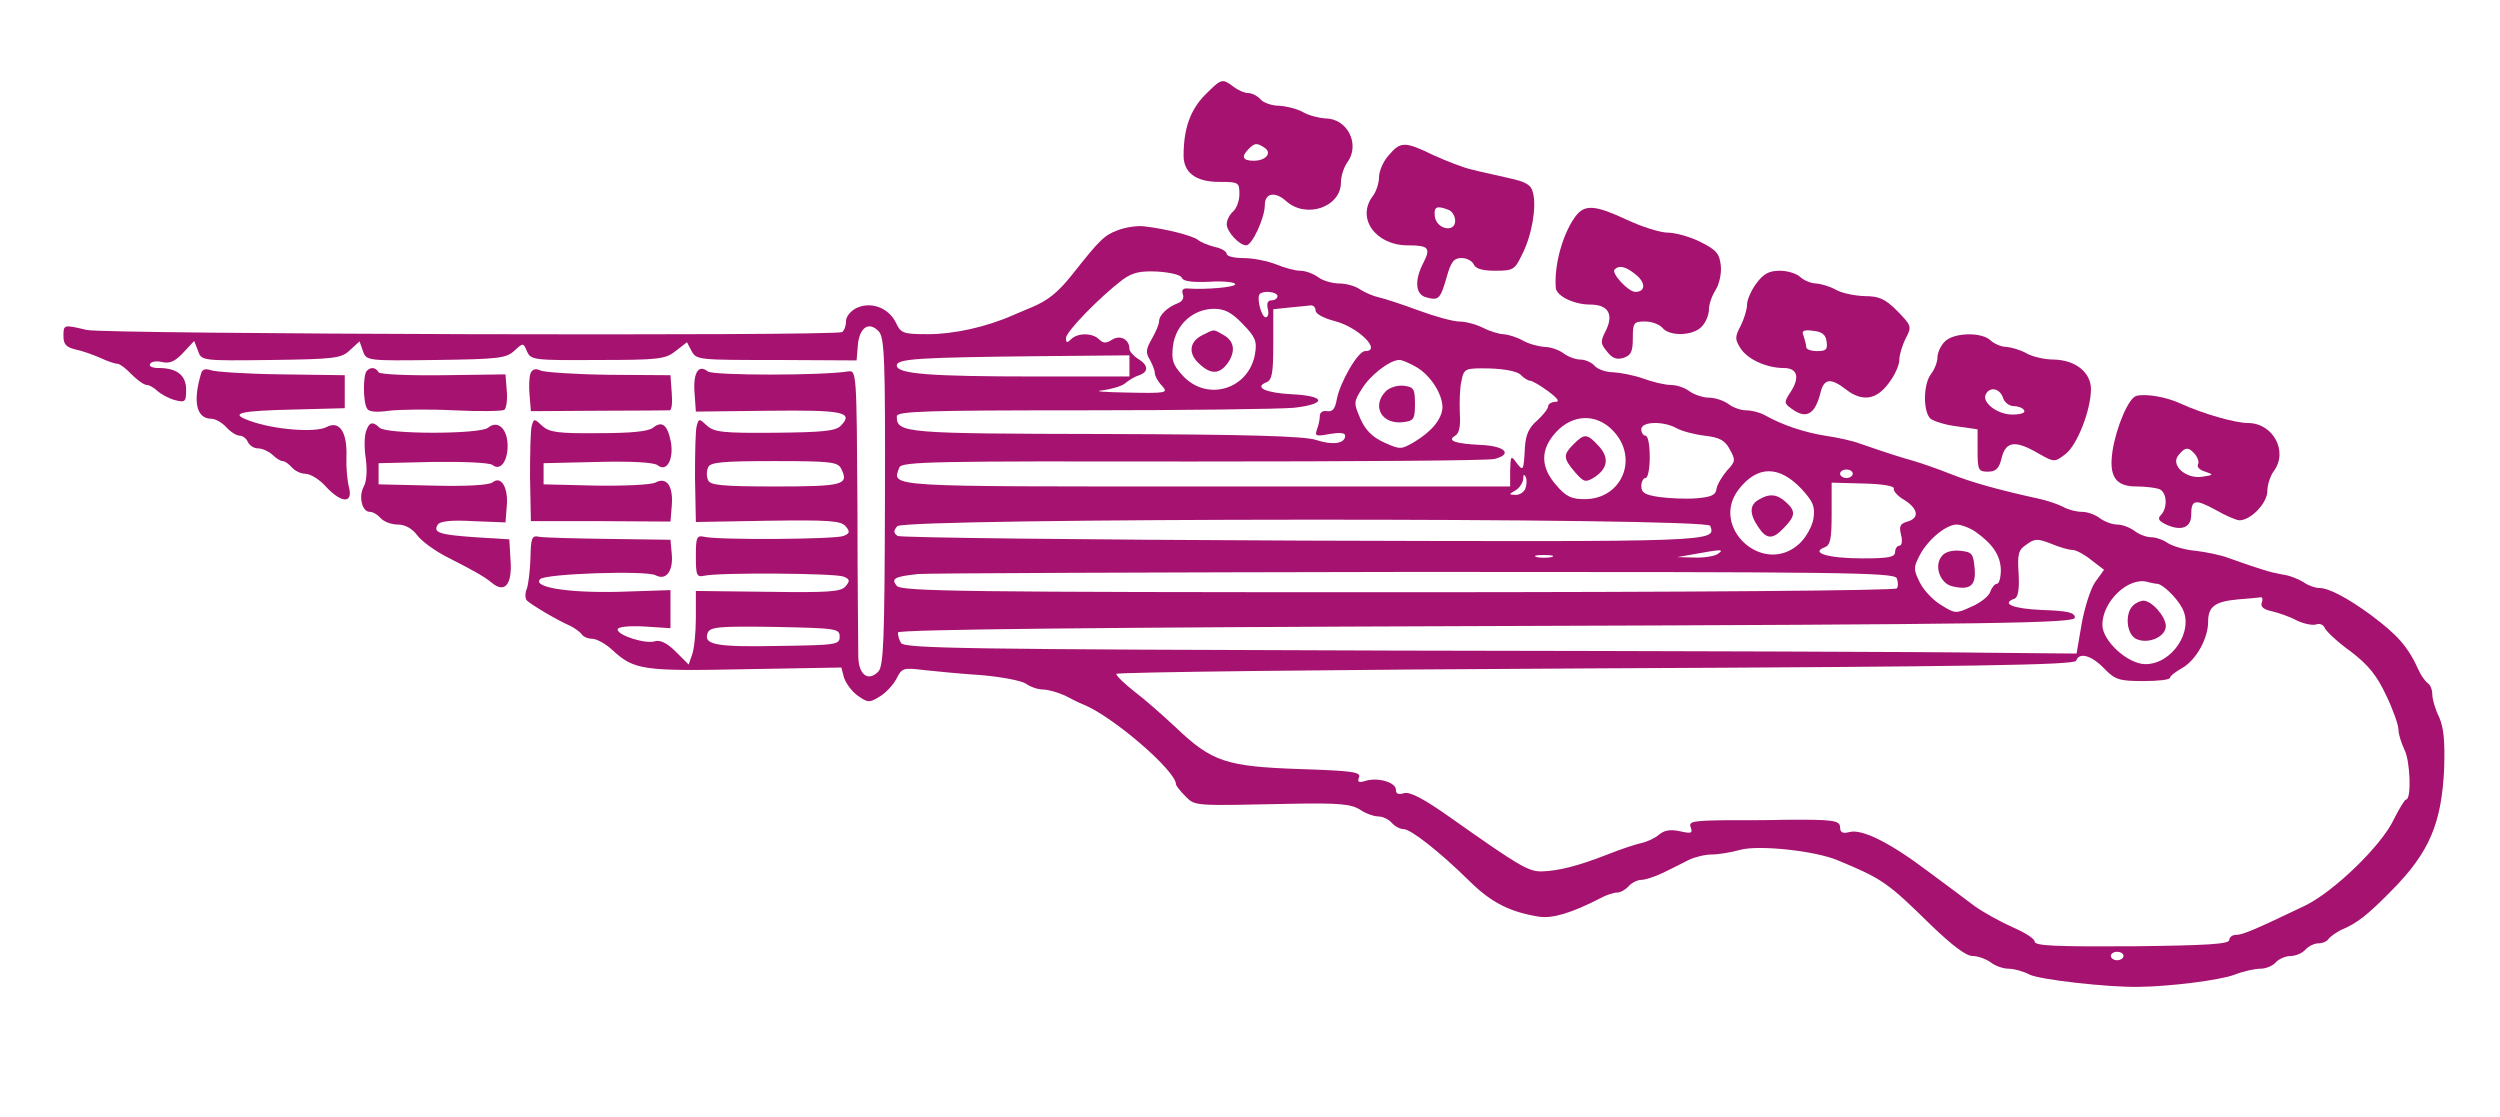  <svg  version="1.0" xmlns="http://www.w3.org/2000/svg"  width="591pt" height="264pt" viewBox="0 0 591 264"  preserveAspectRatio="xMidYMid meet">  <g transform="translate(0,264) scale(0.1,-0.1)" fill="#a5126f" stroke="none"> <path d="M2848 2415 c-34 -35 -50 -79 -50 -143 0 -40 29 -62 84 -62 46 0 48 -1 48 -29 0 -16 -7 -34 -15 -41 -8 -7 -15 -20 -15 -30 0 -18 30 -50 46 -50 14 0 44 65 44 95 0 29 24 33 50 10 47 -43 130 -15 130 44 0 15 7 36 15 47 31 42 1 104 -52 104 -15 1 -39 7 -53 15 -14 8 -39 14 -56 15 -17 0 -37 7 -44 15 -7 8 -20 15 -29 15 -9 0 -25 7 -35 15 -27 20 -28 20 -68 -20z m141 -124 c19 -12 4 -31 -25 -31 -26 0 -31 9 -12 28 14 14 19 15 37 3z"/> <path d="M3283 2273 c-13 -14 -23 -38 -23 -52 0 -14 -7 -35 -15 -45 -39 -52 7 -116 83 -116 49 0 55 -6 37 -41 -22 -42 -19 -76 7 -82 29 -8 33 -4 48 48 10 36 17 45 35 45 13 0 25 -7 29 -15 4 -10 20 -15 50 -15 43 0 47 2 64 38 23 44 35 113 26 146 -4 19 -16 26 -57 35 -29 7 -68 15 -87 20 -19 4 -60 20 -91 34 -68 33 -78 33 -106 0z m141 -129 c9 -3 16 -15 16 -26 0 -29 -44 -20 -48 10 -3 23 4 27 32 16z"/> <path d="M3728 2133 c-32 -39 -55 -119 -50 -174 2 -19 43 -39 81 -39 42 0 56 -22 38 -60 -14 -27 -14 -32 2 -51 12 -16 23 -20 39 -15 18 6 22 15 22 47 0 36 2 39 29 39 16 0 34 -7 41 -15 17 -21 73 -19 93 3 10 10 17 29 17 41 0 12 7 32 16 46 8 13 14 38 12 57 -3 28 -10 37 -48 56 -24 12 -59 22 -77 22 -18 0 -62 14 -96 30 -73 34 -98 37 -119 13z m140 -143 c23 -19 22 -40 -2 -40 -17 0 -58 45 -49 53 11 11 27 7 51 -13z"/> <path d="M2643 2096 c-32 -12 -42 -21 -109 -106 -33 -41 -56 -60 -94 -76 -8 -3 -28 -12 -45 -19 -63 -28 -140 -45 -201 -45 -59 0 -64 2 -76 27 -17 35 -58 51 -93 35 -14 -7 -25 -20 -25 -31 0 -11 -4 -22 -9 -26 -17 -10 -1743 -5 -1786 5 -55 13 -55 13 -55 -15 0 -19 7 -26 28 -31 15 -3 41 -12 59 -20 17 -8 35 -14 41 -14 5 0 20 -11 33 -25 13 -13 29 -25 36 -25 6 0 18 -7 26 -15 8 -7 26 -17 41 -21 24 -6 26 -4 26 25 0 34 -22 51 -65 51 -15 0 -24 4 -20 10 3 6 17 7 29 4 18 -4 30 2 49 22 l26 28 9 -23 c8 -24 9 -24 173 -22 151 2 166 4 186 23 l23 21 8 -23 c8 -23 10 -23 173 -21 147 2 166 4 185 22 21 19 21 19 30 -2 9 -20 16 -21 167 -20 144 0 160 2 184 21 l27 21 11 -21 c11 -21 18 -21 201 -21 l189 -1 3 37 c4 41 26 56 49 32 14 -14 16 -64 15 -403 -1 -328 -3 -389 -16 -402 -24 -24 -46 -7 -47 35 0 21 -2 182 -2 358 -2 314 -2 320 -22 317 -60 -10 -320 -10 -332 0 -22 18 -35 -4 -31 -52 l3 -43 172 2 c176 2 203 -3 170 -36 -12 -12 -44 -15 -155 -16 -122 -1 -143 1 -161 17 -18 17 -19 17 -24 -1 -3 -10 -4 -65 -4 -122 l2 -105 171 3 c144 2 172 0 183 -13 11 -13 10 -17 -5 -23 -20 -8 -294 -10 -329 -2 -18 4 -20 -1 -20 -46 0 -45 2 -50 20 -46 35 8 309 6 329 -2 15 -6 16 -10 5 -23 -11 -13 -39 -15 -183 -13 l-171 2 0 -64 c0 -35 -4 -74 -9 -87 l-8 -23 -31 31 c-20 20 -37 28 -49 24 -22 -7 -88 14 -88 28 0 6 24 9 63 7 l62 -4 0 45 0 45 -122 -4 c-122 -3 -205 11 -186 30 13 13 251 21 273 9 25 -13 42 10 38 51 l-3 33 -145 2 c-80 1 -154 3 -165 5 -18 4 -20 -2 -21 -51 -1 -30 -5 -63 -9 -73 -4 -10 -4 -22 1 -27 12 -11 73 -47 101 -59 11 -5 24 -15 28 -20 3 -6 15 -11 25 -11 10 0 32 -12 47 -26 52 -48 71 -51 315 -46 l227 4 6 -23 c4 -13 18 -33 32 -43 24 -17 28 -18 52 -3 14 8 32 27 40 42 13 26 16 27 65 21 28 -3 89 -9 136 -12 47 -4 94 -13 105 -20 11 -8 29 -14 41 -14 12 0 35 -7 51 -14 15 -8 35 -18 43 -21 69 -27 220 -157 220 -189 0 -3 10 -16 22 -28 24 -24 17 -23 256 -18 108 2 137 -1 157 -14 13 -9 33 -16 43 -16 11 0 25 -7 32 -15 7 -8 19 -15 28 -15 17 0 85 -53 158 -125 50 -49 94 -71 162 -82 32 -5 78 9 144 43 14 8 33 14 41 14 8 0 20 7 27 15 7 8 21 15 30 15 10 0 33 8 52 17 18 9 45 22 60 30 14 7 39 13 55 13 15 0 46 5 67 11 43 12 177 -2 231 -25 106 -44 117 -52 221 -154 49 -47 82 -72 97 -72 13 0 32 -7 43 -15 10 -8 29 -15 42 -15 13 0 35 -6 50 -14 25 -12 183 -30 257 -29 77 1 194 16 228 29 20 8 48 14 61 14 13 0 29 7 36 15 7 8 23 15 35 15 12 0 28 7 35 15 7 8 21 15 31 15 10 0 21 5 24 11 4 5 17 14 28 20 40 17 62 34 122 95 88 89 117 158 123 287 2 66 -1 97 -12 122 -9 18 -16 42 -16 53 0 12 -5 24 -11 27 -5 4 -15 17 -20 28 -26 58 -50 85 -114 133 -56 41 -100 64 -122 64 -10 0 -27 6 -38 14 -11 7 -33 16 -50 18 -28 5 -48 11 -127 39 -18 7 -53 14 -78 17 -25 2 -54 11 -65 18 -11 8 -29 14 -40 14 -11 0 -29 7 -39 15 -11 8 -29 15 -41 15 -12 0 -30 7 -41 15 -10 8 -29 15 -42 15 -13 0 -33 5 -45 12 -12 6 -38 15 -57 19 -96 21 -160 39 -210 59 -30 12 -68 25 -85 30 -28 8 -55 16 -130 42 -16 6 -52 14 -80 18 -50 8 -101 25 -142 48 -12 7 -32 12 -45 12 -13 0 -32 7 -42 15 -11 8 -32 15 -46 15 -14 0 -35 7 -46 15 -10 8 -30 15 -44 15 -14 0 -43 7 -65 15 -22 8 -54 14 -71 15 -17 0 -37 7 -44 15 -7 8 -22 15 -34 15 -11 0 -30 7 -40 15 -11 8 -31 15 -45 15 -14 1 -37 7 -51 15 -14 8 -34 14 -45 15 -11 0 -33 7 -49 15 -15 8 -41 15 -56 15 -15 0 -58 12 -96 26 -38 14 -80 28 -94 31 -14 3 -34 12 -45 19 -11 8 -33 14 -50 14 -16 0 -39 7 -49 15 -11 8 -30 15 -42 15 -12 0 -38 7 -57 15 -20 8 -55 15 -77 15 -22 0 -40 4 -40 10 0 5 -12 13 -27 16 -16 4 -34 11 -41 17 -13 10 -75 26 -127 32 -16 2 -44 -2 -62 -9z m151 -113 c3 -8 25 -11 66 -9 33 2 60 -1 60 -6 0 -7 -68 -13 -112 -10 -11 1 -15 -3 -12 -13 4 -9 -1 -18 -12 -22 -24 -9 -44 -28 -44 -43 0 -7 -8 -25 -17 -41 -14 -24 -15 -33 -5 -49 6 -11 12 -25 12 -32 0 -6 7 -20 17 -30 15 -17 12 -18 -83 -16 -54 1 -81 3 -59 5 22 3 47 10 55 17 8 7 23 16 33 19 23 8 22 24 -3 39 -11 7 -20 18 -20 23 0 23 -22 34 -41 22 -14 -9 -21 -9 -31 1 -15 15 -50 16 -66 0 -9 -9 -12 -9 -12 3 0 15 80 97 134 138 24 17 41 21 83 19 30 -2 55 -8 57 -15z m226 -43 c0 -5 -6 -10 -14 -10 -9 0 -12 -7 -9 -20 3 -11 1 -20 -5 -20 -10 0 -22 46 -14 55 9 9 42 5 42 -5z m90 -34 c0 -8 19 -18 45 -25 56 -14 113 -71 72 -71 -17 0 -60 -75 -67 -115 -4 -22 -10 -29 -23 -27 -10 2 -17 -3 -17 -12 0 -8 -3 -22 -7 -32 -5 -15 -2 -16 30 -10 24 4 37 3 37 -4 0 -19 -30 -23 -69 -10 -28 9 -161 13 -498 14 -478 1 -493 2 -493 42 0 12 73 14 439 14 241 0 466 3 500 6 78 9 76 28 -5 32 -61 3 -90 16 -61 28 14 5 17 21 17 89 l0 84 38 4 c20 2 43 4 50 5 6 1 12 -4 12 -12z m-172 -32 c29 -30 34 -40 29 -70 -14 -84 -113 -115 -171 -52 -24 26 -27 37 -23 71 7 50 47 86 96 87 26 0 42 -8 69 -36z m-268 -99 l0 -25 -222 0 c-251 0 -328 6 -328 26 0 16 51 19 338 22 l212 2 0 -25z m677 -2 c34 -19 63 -64 63 -96 -1 -27 -25 -57 -67 -82 -31 -18 -33 -18 -71 -1 -28 13 -44 29 -56 56 -16 37 -16 40 3 70 19 32 65 68 88 69 6 1 24 -7 40 -16z m248 -19 c7 -8 18 -14 22 -14 5 0 24 -11 43 -25 23 -17 28 -25 17 -25 -9 0 -17 -5 -17 -10 0 -6 -12 -21 -26 -34 -19 -16 -27 -33 -29 -62 -3 -58 -4 -59 -20 -38 -13 18 -14 17 -15 -18 l0 -38 -719 0 c-767 0 -742 -2 -725 45 6 14 85 15 693 14 377 0 699 2 714 6 43 11 26 30 -29 33 -65 3 -84 10 -64 22 10 6 13 23 11 54 -1 26 0 60 4 76 6 29 8 30 66 29 36 -1 66 -7 74 -15z m218 -132 c62 -64 22 -162 -67 -162 -31 0 -44 6 -67 33 -38 43 -38 85 0 126 39 42 95 44 134 3z m150 6 c12 -7 42 -15 67 -18 35 -4 48 -11 59 -32 14 -25 14 -29 -6 -50 -11 -13 -23 -32 -25 -43 -2 -16 -13 -20 -48 -23 -25 -2 -64 0 -87 3 -34 5 -43 10 -43 26 0 10 5 19 10 19 6 0 10 23 10 50 0 28 -4 50 -10 50 -5 0 -10 7 -10 15 0 19 52 20 83 3z m-1975 -95 c20 -39 7 -43 -154 -43 -128 0 -156 3 -160 15 -4 8 -4 22 0 30 4 12 31 15 155 15 133 0 151 -2 159 -17z m2271 -49 c28 -31 32 -41 28 -70 -3 -19 -18 -45 -33 -59 -85 -79 -214 39 -143 129 44 56 95 56 148 0z m121 36 c0 -5 -7 -10 -15 -10 -8 0 -15 5 -15 10 0 6 7 10 15 10 8 0 15 -4 15 -10z m-774 -35 c-3 -8 -13 -15 -23 -15 -17 1 -17 1 0 11 9 5 17 18 18 27 0 11 2 12 6 4 3 -7 2 -19 -1 -27z m871 0 c-2 -5 9 -18 25 -27 33 -21 36 -43 7 -51 -17 -5 -20 -11 -15 -31 4 -15 2 -26 -4 -26 -5 0 -10 -7 -10 -15 0 -12 -15 -15 -77 -15 -81 0 -124 13 -90 26 14 5 17 19 17 80 l0 73 75 -2 c45 -1 74 -6 72 -12z m-434 -88 c14 -38 18 -38 -959 -35 -522 2 -955 7 -962 11 -10 7 -10 12 -1 23 17 20 1914 21 1922 1z m627 -14 c41 -29 59 -56 60 -90 0 -18 -4 -33 -9 -33 -5 0 -12 -8 -16 -19 -3 -10 -23 -26 -44 -35 -37 -17 -39 -17 -71 3 -19 11 -42 35 -51 53 -15 30 -16 36 -2 63 19 38 62 74 88 75 11 0 32 -8 45 -17z m229 -43 c9 0 29 -11 45 -24 l30 -23 -21 -29 c-11 -16 -25 -60 -32 -99 l-12 -70 -217 2 c-119 2 -743 4 -1385 5 -1025 3 -1169 5 -1177 18 -5 8 -8 20 -7 25 3 7 480 12 1393 15 1226 4 1389 7 1389 20 0 12 -17 16 -77 18 -70 3 -99 15 -65 27 8 4 11 23 9 59 -3 46 -1 56 19 69 19 14 26 14 57 2 19 -8 42 -15 51 -15z m-839 -10 c-8 -5 -33 -9 -55 -8 l-40 1 40 7 c65 12 73 12 55 0z m-392 -7 c-10 -2 -26 -2 -35 0 -10 3 -2 5 17 5 19 0 27 -2 18 -5z m816 -50 c3 -8 4 -19 0 -24 -3 -5 -485 -9 -1178 -9 -1027 0 -1175 2 -1186 15 -14 17 -6 22 50 28 19 2 547 4 1172 5 1007 0 1137 -1 1142 -15z m615 -13 c13 0 47 -33 60 -58 28 -53 -24 -132 -87 -132 -42 0 -102 55 -102 93 0 56 63 115 108 101 8 -2 17 -4 21 -4z m248 -44 c-4 -10 4 -17 24 -21 16 -4 43 -13 59 -22 17 -8 38 -12 46 -9 8 3 17 -1 20 -9 3 -7 30 -33 61 -55 42 -32 62 -57 84 -104 16 -33 29 -70 29 -81 0 -11 7 -32 14 -47 14 -27 17 -118 4 -118 -3 0 -16 -21 -29 -47 -29 -62 -142 -171 -210 -204 -117 -56 -147 -69 -163 -69 -9 0 -16 -6 -16 -12 0 -10 -54 -13 -230 -15 -179 -1 -230 1 -230 11 0 7 -24 22 -52 34 -29 13 -69 35 -90 50 -20 15 -69 52 -110 82 -90 68 -156 101 -186 93 -16 -4 -22 -1 -22 11 0 17 -17 19 -135 18 -27 -1 -89 -1 -137 -1 -76 -1 -87 -3 -81 -17 5 -14 1 -15 -26 -9 -22 5 -37 2 -49 -8 -9 -8 -28 -17 -42 -20 -14 -3 -50 -15 -80 -27 -69 -27 -116 -39 -156 -40 -31 0 -52 12 -212 125 -66 47 -99 64 -113 60 -13 -4 -19 -2 -19 8 0 18 -44 30 -72 21 -16 -5 -20 -3 -15 9 4 12 -17 15 -141 19 -173 6 -207 17 -292 98 -30 28 -74 67 -98 85 -24 19 -43 37 -43 42 1 4 510 10 1133 13 893 4 1132 8 1136 18 7 21 36 13 66 -18 26 -27 36 -30 93 -30 35 0 63 3 63 8 0 4 13 14 29 23 33 19 61 70 61 109 0 36 16 48 70 53 25 2 49 4 54 5 4 1 6 -4 3 -12z m-3362 -81 c0 -19 -7 -20 -145 -22 -148 -3 -178 3 -167 31 6 14 26 16 159 14 145 -3 153 -4 153 -23z m3035 -755 c0 -5 -7 -10 -15 -10 -8 0 -15 5 -15 10 0 6 7 10 15 10 8 0 15 -4 15 -10z"/> <path d="M2843 1848 c-31 -15 -35 -43 -9 -67 29 -28 50 -26 70 3 18 28 13 52 -15 66 -21 12 -18 12 -46 -2z"/> <path d="M3276 1715 c-34 -35 -10 -79 41 -73 25 3 28 7 28 43 0 36 -3 40 -26 43 -15 2 -34 -4 -43 -13z"/> <path d="M3720 1590 c-25 -25 -25 -33 3 -66 21 -24 25 -25 45 -13 33 21 37 47 11 75 -27 29 -33 30 -59 4z"/> <path d="M4158 1459 c-22 -12 -23 -33 -2 -64 20 -31 35 -31 62 -2 27 28 27 39 4 60 -21 19 -39 21 -64 6z"/> <path d="M4591 1326 c-20 -23 -5 -65 24 -72 42 -10 57 1 53 43 -3 34 -6 38 -34 41 -19 2 -36 -3 -43 -12z"/> <path d="M5042 1208 c-19 -19 -15 -66 7 -78 28 -14 71 4 71 30 0 22 -33 60 -53 60 -7 0 -18 -5 -25 -12z"/> <path d="M4152 1970 c-12 -16 -22 -39 -22 -50 0 -12 -7 -34 -15 -50 -14 -27 -14 -32 0 -54 17 -26 62 -46 102 -46 32 0 38 -22 17 -55 -17 -26 -17 -28 1 -41 35 -26 56 -14 69 39 8 32 24 34 59 7 38 -30 72 -26 101 13 15 19 26 44 26 56 0 12 7 35 15 51 15 28 14 30 -20 65 -29 29 -43 35 -78 35 -23 1 -53 7 -67 15 -14 8 -35 14 -47 15 -12 0 -28 7 -37 15 -8 8 -30 15 -48 15 -26 0 -39 -7 -56 -30z m166 -137 c3 -19 -1 -23 -22 -23 -14 0 -26 4 -26 9 0 5 -3 17 -6 26 -6 13 -1 16 22 13 21 -2 30 -9 32 -25z"/> <path d="M4597 1832 c-10 -10 -17 -27 -17 -38 0 -10 -7 -28 -15 -38 -19 -25 -19 -90 -1 -106 8 -6 36 -15 63 -18 l48 -7 0 -50 c0 -46 2 -50 24 -50 19 0 27 7 33 33 10 39 32 42 87 10 37 -21 38 -21 63 -2 28 20 61 105 61 154 0 40 -37 69 -88 70 -22 0 -51 7 -65 15 -14 8 -35 14 -47 15 -12 0 -28 7 -37 15 -21 21 -89 19 -109 -3z m138 -132 c3 -11 15 -20 25 -20 10 0 22 -4 25 -10 4 -6 -8 -10 -28 -10 -36 0 -74 30 -62 49 10 18 33 12 40 -9z"/> <path d="M476 1759 c-21 -68 -12 -109 24 -109 9 0 25 -9 35 -20 10 -11 24 -20 32 -20 7 0 16 -7 19 -15 4 -8 14 -15 24 -15 10 0 25 -7 34 -15 8 -8 19 -15 24 -15 5 0 15 -7 22 -15 7 -8 21 -15 32 -15 11 0 33 -13 48 -30 37 -40 65 -41 55 -2 -4 15 -7 47 -6 72 2 60 -17 87 -48 70 -26 -13 -123 -6 -180 15 -51 18 -27 24 109 27 l115 3 0 39 0 39 -150 2 c-82 1 -158 6 -167 10 -12 4 -19 2 -22 -6z"/> <path d="M867 1763 c-9 -9 -9 -75 1 -89 4 -8 23 -9 52 -5 25 3 94 4 154 1 59 -3 112 -2 118 1 5 3 8 24 6 45 l-3 39 -147 -2 c-86 -1 -150 2 -153 7 -7 12 -19 13 -28 3z"/> <path d="M1254 1757 c-3 -8 -4 -32 -2 -52 l3 -37 160 1 c88 0 164 1 168 1 5 0 7 19 5 41 l-3 42 -145 1 c-80 1 -153 6 -162 10 -12 6 -20 3 -24 -7z"/> <path d="M5050 1704 c-18 -5 -47 -73 -56 -130 -9 -60 7 -84 56 -84 21 0 45 -3 54 -6 19 -7 21 -45 4 -62 -8 -8 -5 -14 15 -23 34 -15 57 -6 57 24 0 36 9 38 57 12 24 -14 50 -25 57 -25 27 0 66 41 66 69 0 15 7 36 15 47 35 46 -1 114 -61 114 -30 0 -107 22 -159 46 -35 16 -83 24 -105 18z m140 -139 c6 -8 9 -18 6 -23 -3 -6 4 -13 17 -17 21 -7 20 -8 -7 -12 -39 -6 -76 28 -56 51 16 20 24 20 40 1z"/> <path d="M1257 1633 c-3 -10 -4 -65 -4 -121 l2 -104 165 0 165 -1 3 37 c4 47 -12 70 -39 55 -11 -5 -72 -8 -141 -7 l-123 3 0 25 0 25 129 3 c78 2 133 -1 141 -8 21 -17 38 14 31 55 -8 41 -21 51 -42 34 -11 -9 -52 -13 -129 -13 -96 -1 -116 2 -133 17 -19 18 -20 18 -25 0z"/> <path d="M865 1619 c-4 -12 -4 -41 0 -65 3 -25 2 -52 -5 -64 -13 -24 -4 -60 14 -60 8 0 19 -7 26 -15 7 -8 25 -15 40 -15 17 0 34 -9 46 -25 10 -14 42 -37 69 -51 65 -33 90 -47 108 -62 30 -25 48 -4 44 52 l-3 51 -81 5 c-85 6 -100 11 -88 30 5 8 33 11 84 8 l76 -3 3 38 c4 44 -13 73 -33 57 -8 -7 -63 -10 -141 -8 l-129 3 0 25 0 25 129 3 c76 1 133 -2 140 -7 18 -15 36 7 36 45 0 40 -23 62 -46 43 -19 -16 -241 -16 -257 0 -16 16 -25 13 -32 -10z"/> </g> </svg> 